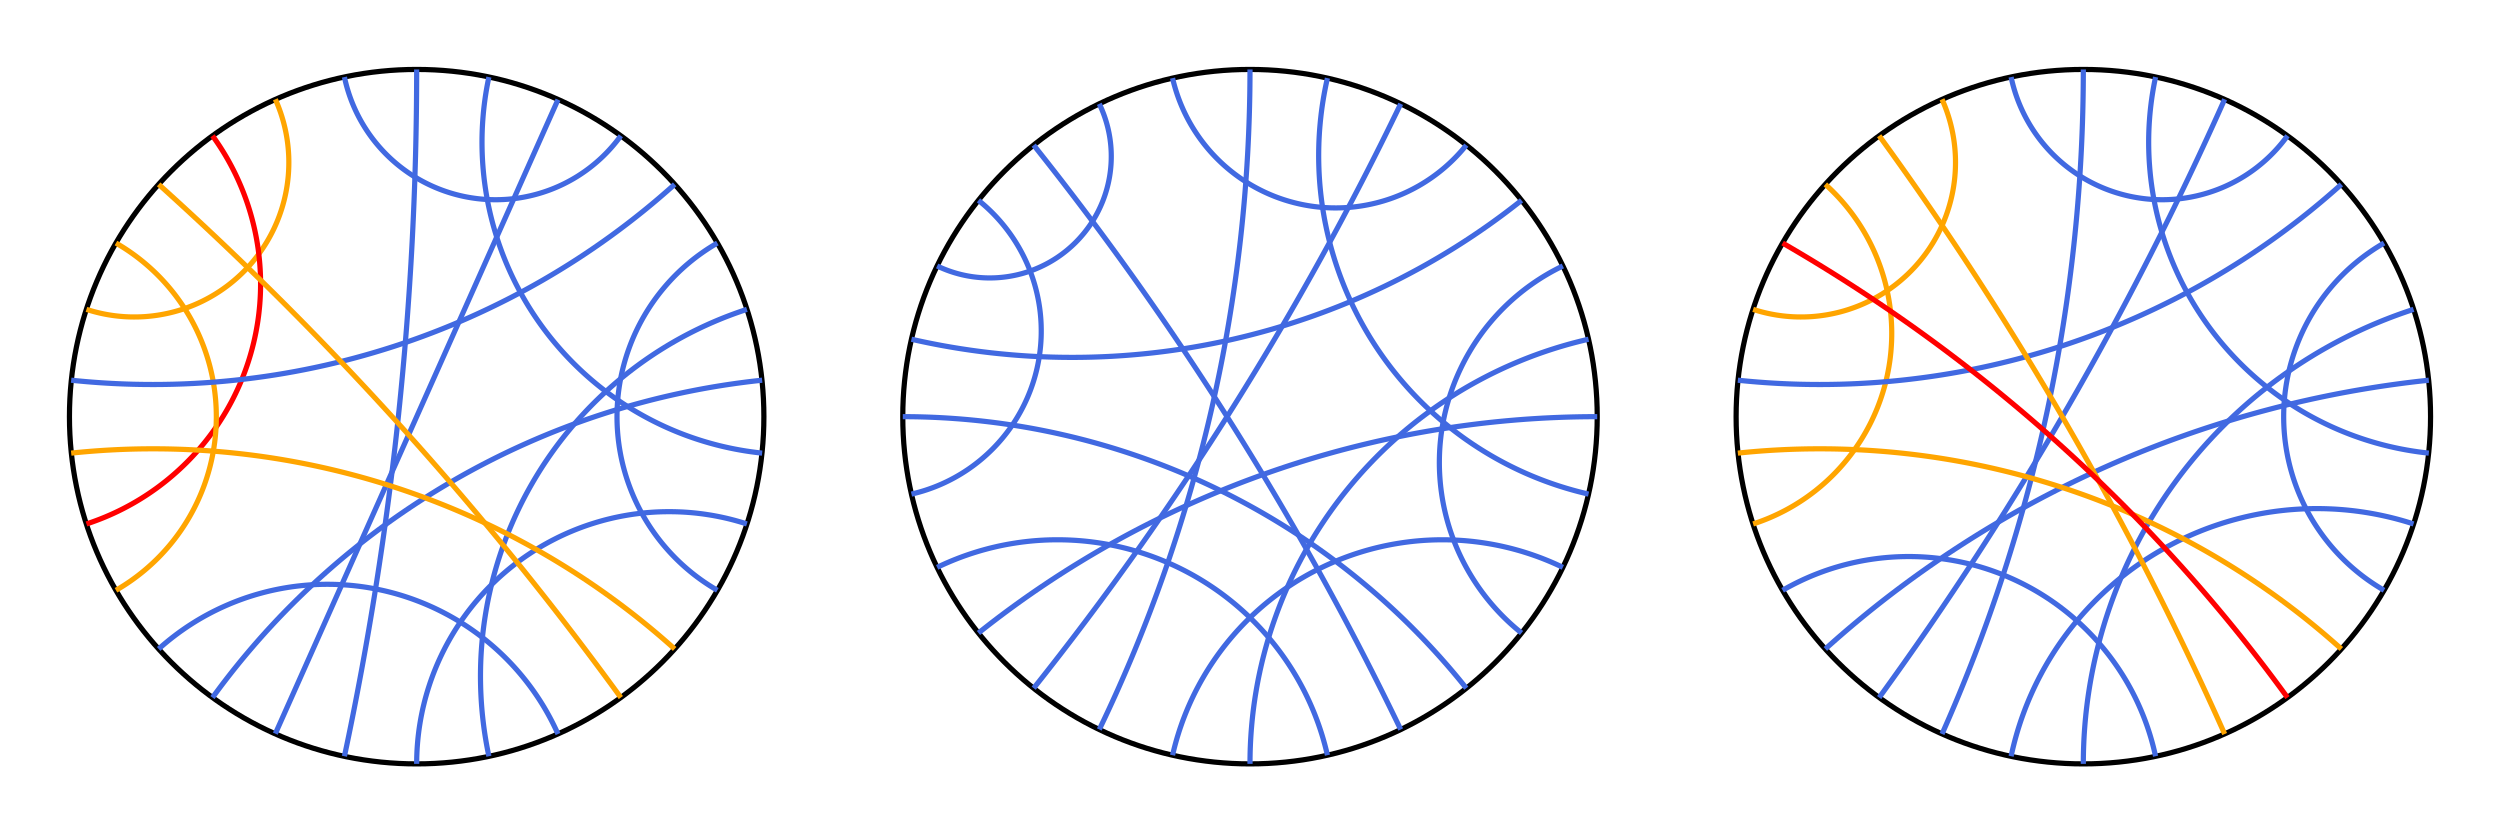 <?xml version="1.0" encoding="utf-8" ?>
<svg baseProfile="tiny" height="500px" version="1.2" width="1500px" xmlns="http://www.w3.org/2000/svg" xmlns:ev="http://www.w3.org/2001/xml-events" xmlns:xlink="http://www.w3.org/1999/xlink"><defs /><g transform="translate(250, 250) scale(208.333, -208.333)"><circle cx="0" cy="0" fill="none" r="1" stroke="black" stroke-width="0.015" /><path d="M 6.123233995736766e-17 1.0 A 9.514 9.514 0 0 0 -0.208 -0.978" fill="none" stroke="royalblue" stroke-width="0.015" /><path d="M -0.208 0.978 A 0.445 0.445 0 0 1 0.588 0.809" fill="none" stroke="royalblue" stroke-width="0.015" /><path d="M -0.407 0.914 A 0.445 0.445 0 0 0 -0.951 0.309" fill="none" stroke="orange" stroke-width="0.015" /><path d="M -0.588 0.809 A 0.727 0.727 0 0 0 -0.951 -0.309" fill="none" stroke="red" stroke-width="0.015" /><path d="M -0.866 0.5 A 0.577 0.577 0 0 0 -0.866 -0.5" fill="none" stroke="orange" stroke-width="0.015" /><path d="M -1.8369701987210297e-16 -1.0 A 0.727 0.727 0 0 0 0.951 -0.309" fill="none" stroke="royalblue" stroke-width="0.015" /><path d="M 0.208 -0.978 A 1.111 1.111 0 0 0 0.951 0.309" fill="none" stroke="royalblue" stroke-width="0.015" /><path d="M 0.866 -0.5 A 0.577 0.577 0 0 0 0.866 0.5" fill="none" stroke="royalblue" stroke-width="0.015" /><line stroke="royalblue" stroke-width="0.015" x1="-0.407" x2="0.407" y1="-0.913" y2="0.913" /><path d="M -0.995 0.105 A 2.246 2.246 0 0 1 0.743 0.669" fill="none" stroke="royalblue" stroke-width="0.015" /><path d="M 0.995 -0.105 A 0.9 0.9 0 0 0 0.208 0.978" fill="none" stroke="royalblue" stroke-width="0.015" /><path d="M -0.588 -0.809 A 2.246 2.246 0 0 0 0.995 0.105" fill="none" stroke="royalblue" stroke-width="0.015" /><path d="M -0.743 -0.669 A 0.727 0.727 0 0 0 0.407 -0.914" fill="none" stroke="royalblue" stroke-width="0.015" /><path d="M -0.995 -0.105 A 2.246 2.246 0 0 0 0.743 -0.669" fill="none" stroke="orange" stroke-width="0.015" /><path d="M -0.743 0.669 A 9.514 9.514 0 0 0 0.588 -0.809" fill="none" stroke="orange" stroke-width="0.015" /></g><g transform="translate(750, 250) scale(208.333, -208.333)"><circle cx="0" cy="0" fill="none" r="1" stroke="black" stroke-width="0.015" /><path d="M 6.123233995736766e-17 1.0 A 4.381 4.381 0 0 0 -0.434 -0.901" fill="none" stroke="royalblue" stroke-width="0.015" /><path d="M -0.223 0.975 A 0.482 0.482 0 0 1 0.623 0.782" fill="none" stroke="royalblue" stroke-width="0.015" /><path d="M -0.434 0.901 A 0.35 0.35 0 0 0 -0.901 0.434" fill="none" stroke="royalblue" stroke-width="0.015" /><path d="M -0.782 0.623 A 0.482 0.482 0 0 0 -0.975 -0.223" fill="none" stroke="royalblue" stroke-width="0.015" /><path d="M -0.223 -0.975 A 0.797 0.797 0 0 0 0.901 -0.434" fill="none" stroke="royalblue" stroke-width="0.015" /><path d="M -1.8369701987210297e-16 -1.0 A 1.254 1.254 0 0 0 0.975 0.223" fill="none" stroke="royalblue" stroke-width="0.015" /><path d="M 0.782 -0.623 A 0.628 0.628 0 0 0 0.901 0.434" fill="none" stroke="royalblue" stroke-width="0.015" /><path d="M -0.623 -0.782 A 8.875 8.875 0 0 1 0.434 0.901" fill="none" stroke="royalblue" stroke-width="0.015" /><path d="M -0.975 0.223 A 2.077 2.077 0 0 1 0.782 0.623" fill="none" stroke="royalblue" stroke-width="0.015" /><path d="M 0.975 -0.223 A 1 1 0 0 0 0.223 0.975" fill="none" stroke="royalblue" stroke-width="0.015" /><path d="M -0.782 -0.623 A 2.858 2.858 0 0 0 1.0 -2.4492935982947064e-16" fill="none" stroke="royalblue" stroke-width="0.015" /><path d="M -0.901 -0.434 A 0.797 0.797 0 0 0 0.223 -0.975" fill="none" stroke="royalblue" stroke-width="0.015" /><path d="M -1.0 1.2246467991473532e-16 A 2.077 2.077 0 0 0 0.623 -0.782" fill="none" stroke="royalblue" stroke-width="0.015" /><path d="M -0.623 0.782 A 8.875 8.875 0 0 0 0.434 -0.901" fill="none" stroke="royalblue" stroke-width="0.015" /></g><g transform="translate(1250, 250) scale(208.333, -208.333)"><circle cx="0" cy="0" fill="none" r="1" stroke="black" stroke-width="0.015" /><path d="M 6.123233995736766e-17 1.0 A 4.705 4.705 0 0 0 -0.407 -0.914" fill="none" stroke="royalblue" stroke-width="0.015" /><path d="M -0.208 0.978 A 0.445 0.445 0 0 1 0.588 0.809" fill="none" stroke="royalblue" stroke-width="0.015" /><path d="M -0.407 0.914 A 0.445 0.445 0 0 0 -0.951 0.309" fill="none" stroke="orange" stroke-width="0.015" /><path d="M -0.743 0.669 A 0.577 0.577 0 0 0 -0.951 -0.309" fill="none" stroke="orange" stroke-width="0.015" /><path d="M -0.208 -0.978 A 0.9 0.9 0 0 0 0.951 -0.309" fill="none" stroke="royalblue" stroke-width="0.015" /><path d="M -1.8369701987210297e-16 -1.0 A 1.376 1.376 0 0 0 0.951 0.309" fill="none" stroke="royalblue" stroke-width="0.015" /><path d="M 0.866 -0.5 A 0.577 0.577 0 0 0 0.866 0.5" fill="none" stroke="royalblue" stroke-width="0.015" /><path d="M -0.588 -0.809 A 9.514 9.514 0 0 1 0.407 0.914" fill="none" stroke="royalblue" stroke-width="0.015" /><path d="M -0.995 0.105 A 2.246 2.246 0 0 1 0.743 0.669" fill="none" stroke="royalblue" stroke-width="0.015" /><path d="M 0.995 -0.105 A 0.9 0.9 0 0 0 0.208 0.978" fill="none" stroke="royalblue" stroke-width="0.015" /><path d="M -0.743 -0.669 A 3.078 3.078 0 0 0 0.995 0.105" fill="none" stroke="royalblue" stroke-width="0.015" /><path d="M -0.866 -0.5 A 0.727 0.727 0 0 0 0.208 -0.978" fill="none" stroke="royalblue" stroke-width="0.015" /><path d="M -0.995 -0.105 A 2.246 2.246 0 0 0 0.743 -0.669" fill="none" stroke="orange" stroke-width="0.015" /><path d="M -0.588 0.809 A 9.514 9.514 0 0 0 0.407 -0.914" fill="none" stroke="orange" stroke-width="0.015" /><path d="M -0.866 0.5 A 4.705 4.705 0 0 0 0.588 -0.809" fill="none" stroke="red" stroke-width="0.015" /></g></svg>